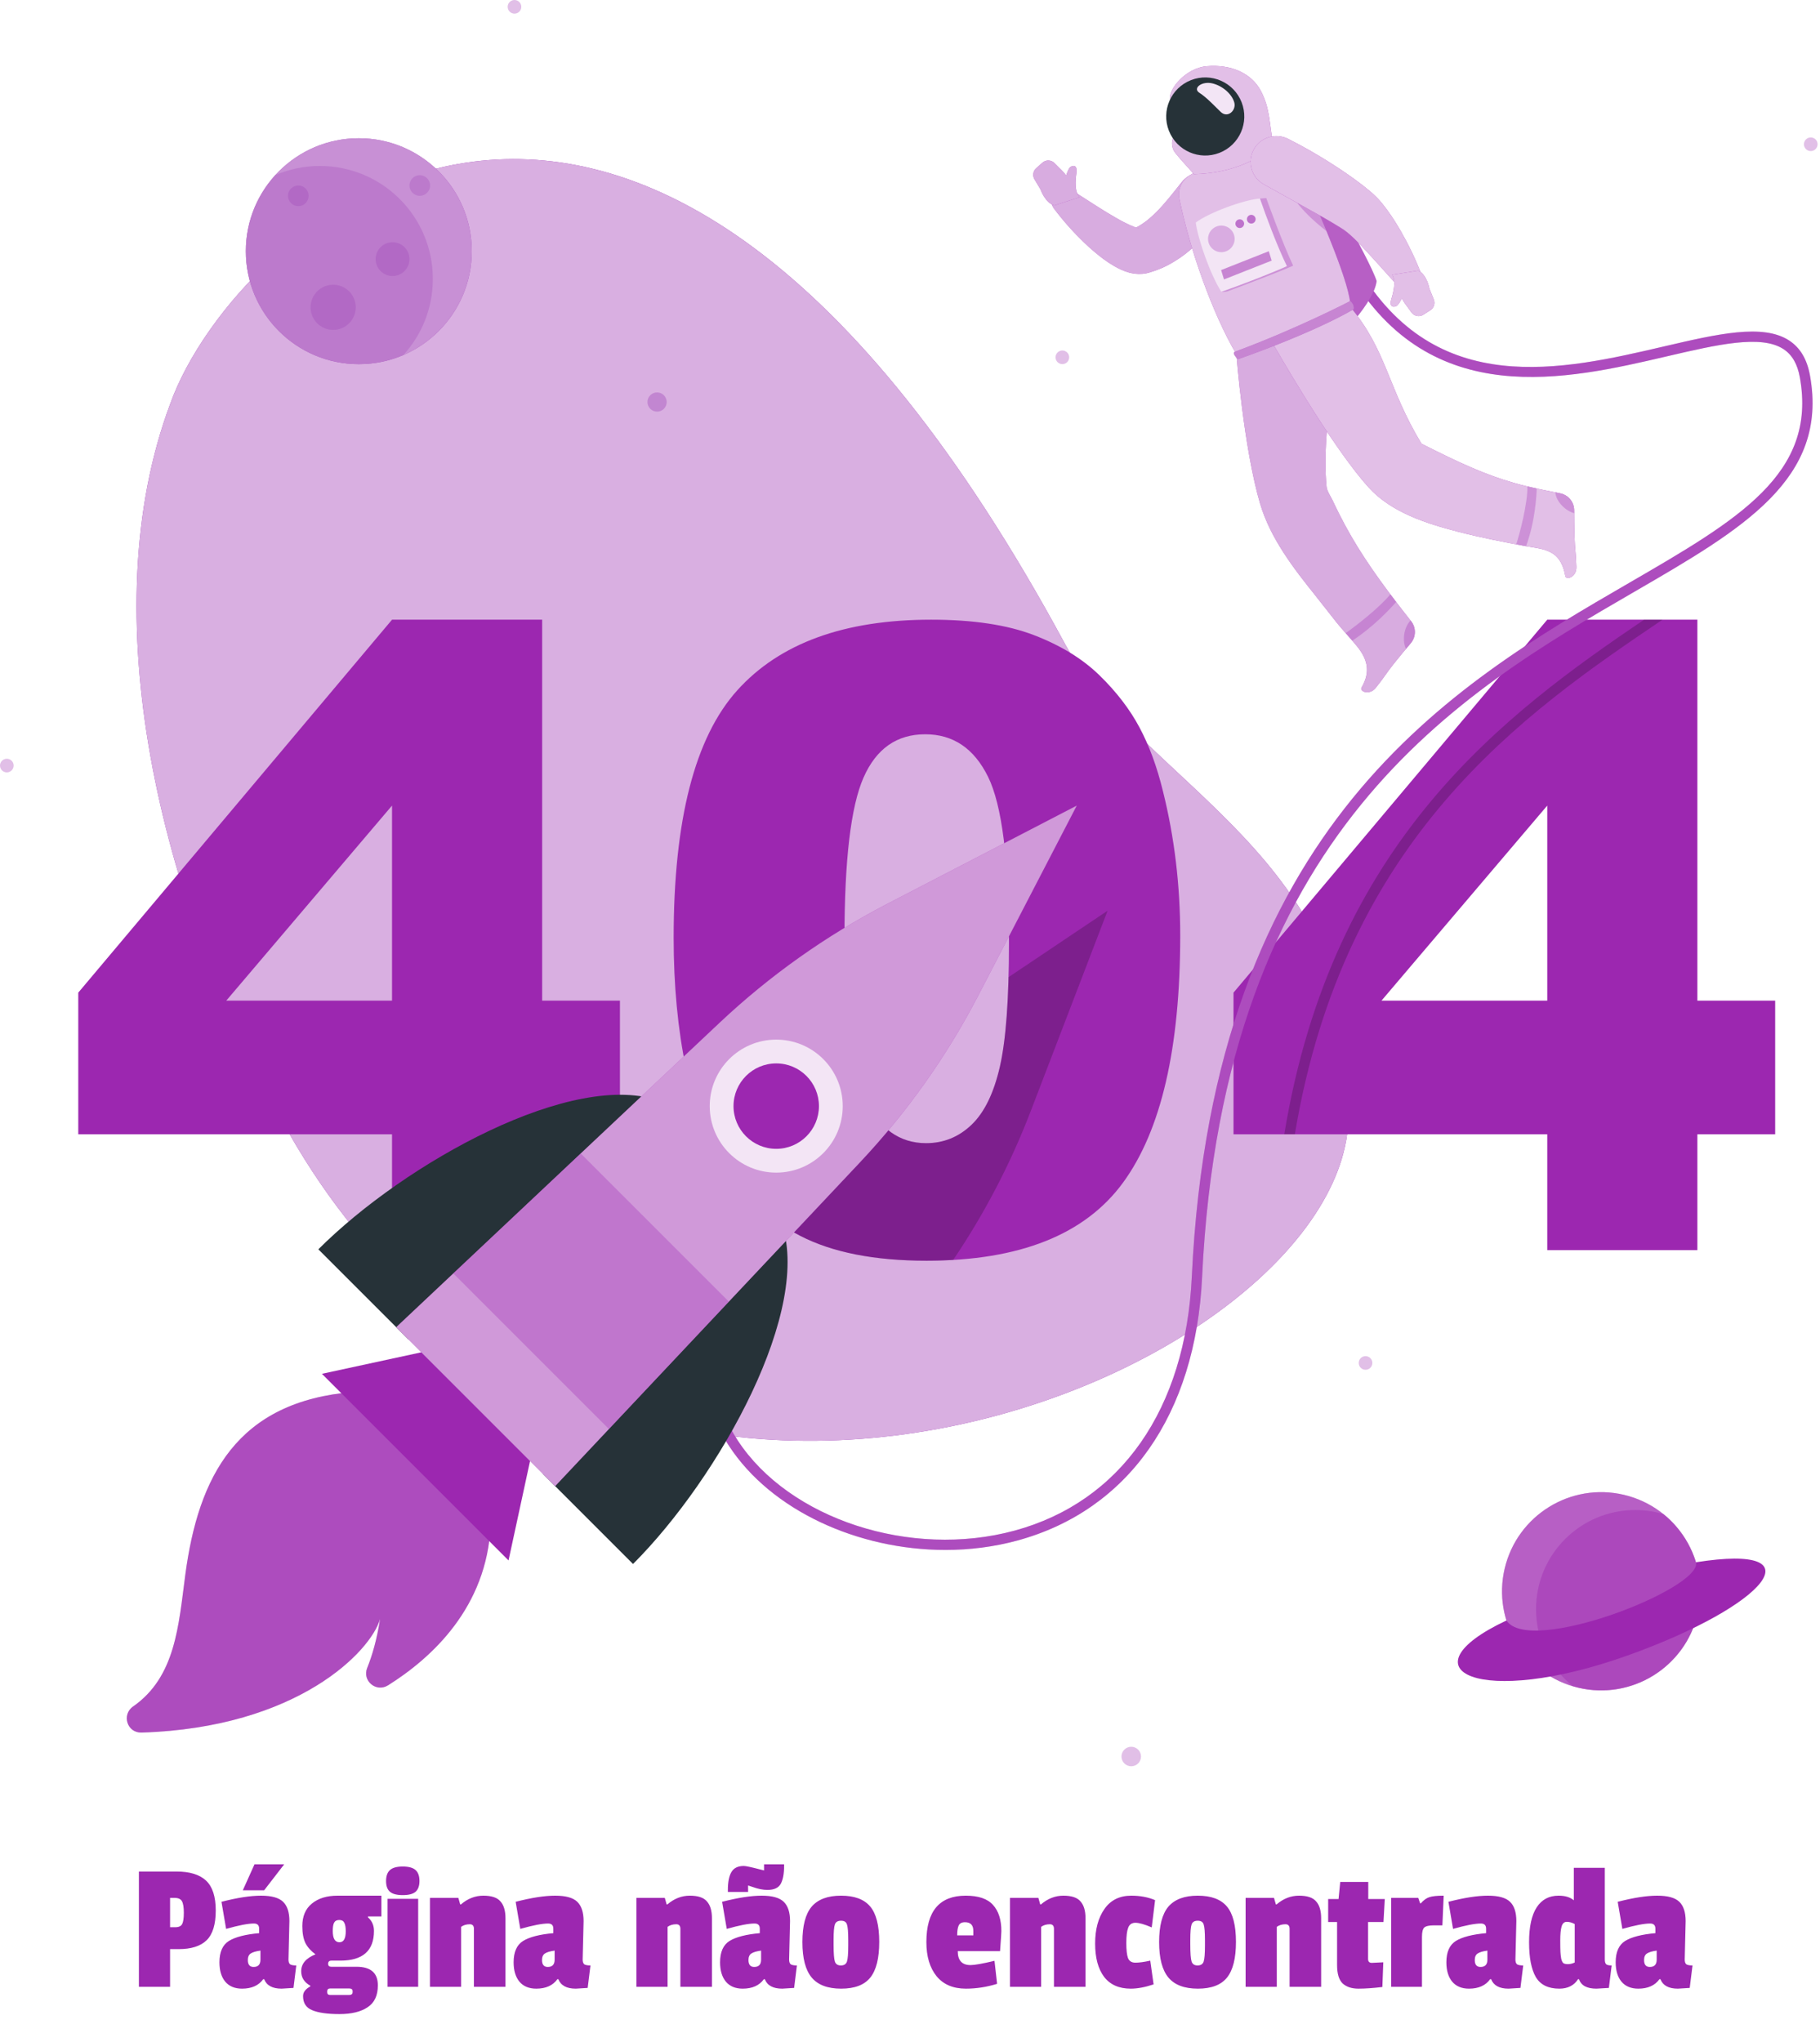 <svg width="353" height="396" viewBox="0 0 353 396" fill="none" xmlns="http://www.w3.org/2000/svg">
<path d="M33.052 78.236C17.727 119.048 30.953 174.135 54.629 217.232C115.586 329.131 264.064 265.858 261.504 215.044C264.989 166.557 221.391 152.16 206.598 124.976C123.777 -28.433 45.38 43.831 33.052 78.236Z" fill="#8E24AA"/>
<path opacity="0.9" d="M33.052 78.236C17.727 119.048 30.953 174.135 54.629 217.232C115.586 329.131 264.064 265.858 261.504 215.044C264.989 166.557 221.391 152.16 206.598 124.976C123.777 -28.433 45.38 43.831 33.052 78.236Z" fill="#E1BEE7"/>
<path d="M76.037 220.005H15.182V192.53L76.037 120.193H105.152V194.088H120.242V220.005H105.152V242.477H76.037V220.005ZM76.037 194.088V156.25L43.881 194.088H76.037Z" fill="#9C27B0"/>
<path d="M130.659 181.868C130.659 159.014 134.772 143.022 143.002 133.89C151.231 124.759 163.764 120.193 180.606 120.193C188.697 120.193 195.341 121.192 200.535 123.187C205.729 125.183 209.967 127.78 213.247 130.978C216.527 134.177 219.111 137.539 220.997 141.066C222.884 144.592 224.401 148.707 225.549 153.41C227.79 162.377 228.911 171.727 228.911 181.459C228.911 203.274 225.22 219.241 217.839 229.355C210.457 239.471 197.745 244.527 179.702 244.527C169.586 244.527 161.412 242.913 155.18 239.688C148.946 236.463 143.833 231.733 139.843 225.5C136.943 221.072 134.688 215.016 133.077 207.334C131.464 199.652 130.659 191.164 130.659 181.868ZM163.793 181.95C163.793 197.26 165.146 207.717 167.852 213.322C170.559 218.926 174.482 221.728 179.621 221.728C183.011 221.728 185.95 220.539 188.438 218.16C190.926 215.782 192.757 212.024 193.934 206.884C195.109 201.745 195.697 193.734 195.697 182.853C195.697 166.889 194.344 156.158 191.638 150.663C188.931 145.167 184.872 142.42 179.458 142.42C173.935 142.42 169.944 145.223 167.483 150.827C165.023 156.431 163.793 166.806 163.793 181.95Z" fill="#9C27B0"/>
<path d="M300.101 220.005H239.246V192.53L300.101 120.193H329.216V194.088H344.306V220.005H329.216V242.477H300.101V220.005ZM300.101 194.088V156.25L267.946 194.088H300.101Z" fill="#9C27B0"/>
<g opacity="0.3">
<path d="M129.309 77.978C129.309 79.008 128.474 79.843 127.444 79.843C126.414 79.843 125.579 79.008 125.579 77.978C125.579 76.948 126.414 76.113 127.444 76.113C128.474 76.113 129.309 76.948 129.309 77.978Z" fill="#8E24AA"/>
<path d="M1.323 149.812C2.054 149.812 2.646 149.22 2.646 148.489C2.646 147.758 2.054 147.166 1.323 147.166C0.592 147.166 0 147.758 0 148.489C0 149.22 0.592 149.812 1.323 149.812Z" fill="#9C27B0"/>
<path d="M219.411 342.586C220.457 342.586 221.304 341.738 221.304 340.693C221.304 339.647 220.457 338.8 219.411 338.8C218.366 338.8 217.518 339.647 217.518 340.693C217.518 341.738 218.366 342.586 219.411 342.586Z" fill="#9C27B0"/>
<path d="M264.855 265.683C265.586 265.683 266.178 265.091 266.178 264.36C266.178 263.629 265.586 263.037 264.855 263.037C264.124 263.037 263.532 263.629 263.532 264.36C263.532 265.091 264.124 265.683 264.855 265.683Z" fill="#9C27B0"/>
<path d="M352.53 27.979C352.53 28.71 351.938 29.302 351.207 29.302C350.476 29.302 349.884 28.71 349.884 27.979C349.884 27.248 350.476 26.656 351.207 26.656C351.938 26.656 352.53 27.248 352.53 27.979Z" fill="#9C27B0"/>
<path d="M101.111 1.323C101.111 2.054 100.519 2.646 99.788 2.646C99.057 2.646 98.465 2.054 98.465 1.323C98.465 0.592 99.057 0 99.788 0C100.519 0 101.111 0.592 101.111 1.323Z" fill="#9C27B0"/>
<path d="M206.052 70.626C206.783 70.626 207.375 70.034 207.375 69.303C207.375 68.573 206.783 67.981 206.052 67.981C205.321 67.981 204.729 68.573 204.729 69.303C204.729 70.034 205.321 70.626 206.052 70.626Z" fill="#9C27B0"/>
</g>
<path d="M69.59 70.63C81.691 70.63 91.5 60.821 91.5 48.721C91.5 36.62 81.691 26.811 69.59 26.811C57.489 26.811 47.68 36.62 47.68 48.721C47.68 60.821 57.489 70.63 69.59 70.63Z" fill="#8E24AA"/>
<path opacity="0.7" d="M69.59 70.63C81.691 70.63 91.5 60.821 91.5 48.721C91.5 36.62 81.691 26.811 69.59 26.811C57.489 26.811 47.68 36.62 47.68 48.721C47.68 60.821 57.489 70.63 69.59 70.63Z" fill="#E1BEE7"/>
<path opacity="0.2" d="M62.039 32.19C58.968 32.19 56.053 32.824 53.398 33.959C49.848 37.852 47.682 43.038 47.682 48.721C47.682 60.819 57.489 70.626 69.586 70.626C72.667 70.626 75.603 69.99 78.269 68.845C78.269 68.845 78.269 68.845 78.269 68.835C81.798 64.941 83.953 59.778 83.953 54.105C83.954 41.996 74.147 32.19 62.039 32.19Z" fill="#8E24AA"/>
<path opacity="0.2" d="M59.861 37.983C59.861 39.089 58.964 39.986 57.858 39.986C56.752 39.986 55.855 39.089 55.855 37.983C55.855 36.877 56.752 35.98 57.858 35.98C58.964 35.98 59.861 36.877 59.861 37.983Z" fill="#8E24AA"/>
<path opacity="0.2" d="M83.421 35.98C83.421 37.086 82.524 37.983 81.418 37.983C80.312 37.983 79.415 37.086 79.415 35.98C79.415 34.874 80.312 33.977 81.418 33.977C82.524 33.978 83.421 34.874 83.421 35.98Z" fill="#8E24AA"/>
<path opacity="0.2" d="M79.415 50.26C79.415 52.07 77.948 53.538 76.137 53.538C74.327 53.538 72.859 52.07 72.859 50.26C72.859 48.45 74.326 46.982 76.137 46.982C77.947 46.982 79.415 48.45 79.415 50.26Z" fill="#8E24AA"/>
<path opacity="0.2" d="M68.999 59.606C68.999 62.026 67.037 63.987 64.618 63.987C62.198 63.987 60.237 62.025 60.237 59.606C60.237 57.186 62.199 55.225 64.618 55.225C67.037 55.225 68.999 57.187 68.999 59.606Z" fill="#8E24AA"/>
<path d="M329.264 313.064C331.704 302.73 325.305 292.375 314.971 289.935C304.638 287.495 294.283 293.894 291.843 304.228C289.403 314.561 295.802 324.917 306.135 327.357C316.469 329.797 326.824 323.398 329.264 313.064Z" fill="#9C27B0"/>
<path opacity="0.3" d="M329.264 313.064C331.704 302.73 325.305 292.375 314.971 289.935C304.638 287.495 294.283 293.894 291.843 304.228C289.403 314.561 295.802 324.917 306.135 327.357C316.469 329.797 326.824 323.398 329.264 313.064Z" fill="#F3E5F5"/>
<path opacity="0.4" d="M322.69 293.699C320.941 293.168 319.078 292.887 317.152 292.887C306.533 292.887 297.923 301.497 297.923 312.115C297.923 318.133 300.682 323.494 305.013 327.023C306.762 327.554 308.625 327.835 310.552 327.835C321.171 327.835 329.78 319.225 329.78 308.607C329.78 302.59 327.021 297.218 322.69 293.699Z" fill="#9C27B0"/>
<path d="M292.187 314.308C271.653 323.97 286.971 331.417 315.899 321.021C342.683 311.395 352.866 299.252 328.951 303.015C330.185 308.123 296.639 321.194 292.187 314.308Z" fill="#9C27B0"/>
<path opacity="0.2" d="M322.454 120.19C295.564 138.36 260.754 162.32 251.144 220H249.094C258.444 163.02 291.984 138.43 318.884 120.19H322.454Z" fill="black"/>
<path d="M183.376 300.627C166.406 300.628 149.567 292.965 141.39 280.441C136.337 272.702 130.47 256.491 147.945 234.863L149.501 236.121C137.139 251.42 134.853 266.771 143.065 279.348C153.059 294.657 176.661 302.354 196.795 296.876C217.423 291.263 229.947 273.319 231.156 247.648C235.291 159.841 281.94 132.793 316.002 113.043C337.164 100.773 352.454 91.907 349.093 73.205C348.627 70.61 347.592 68.817 345.93 67.724C341.577 64.856 333.077 66.838 323.236 69.132C303.93 73.629 277.49 79.789 261.739 52.998L263.463 51.984C278.469 77.507 303.04 71.784 322.782 67.183C333.072 64.787 341.959 62.716 347.03 66.052C349.175 67.464 350.494 69.688 351.062 72.851C354.671 92.933 338.049 102.571 317.005 114.773C283.341 134.292 237.237 161.024 233.153 247.741C231.901 274.337 218.84 292.949 197.319 298.805C192.784 300.039 188.073 300.626 183.376 300.627Z" fill="#9C27B0"/>
<path opacity="0.2" d="M183.376 300.627C166.406 300.628 149.567 292.965 141.39 280.441C136.337 272.702 130.47 256.491 147.945 234.863L149.501 236.121C137.139 251.42 134.853 266.771 143.065 279.348C153.059 294.657 176.661 302.354 196.795 296.876C217.423 291.263 229.947 273.319 231.156 247.648C235.291 159.841 281.94 132.793 316.002 113.043C337.164 100.773 352.454 91.907 349.093 73.205C348.627 70.61 347.592 68.817 345.93 67.724C341.577 64.856 333.077 66.838 323.236 69.132C303.93 73.629 277.49 79.789 261.739 52.998L263.463 51.984C278.469 77.507 303.04 71.784 322.782 67.183C333.072 64.787 341.959 62.716 347.03 66.052C349.175 67.464 350.494 69.688 351.062 72.851C354.671 92.933 338.049 102.571 317.005 114.773C283.341 134.292 237.237 161.024 233.153 247.741C231.901 274.337 218.84 292.949 197.319 298.805C192.784 300.039 188.073 300.626 183.376 300.627Z" fill="#F3E5F5"/>
<path d="M241.115 29.309C247.97 29.184 254.697 31.443 254.697 31.443C254.697 31.443 265.662 50.214 266.999 54.51C266.538 58.75 259.384 65.701 259.384 65.701L241.115 29.309Z" fill="#9C27B0"/>
<path opacity="0.3" d="M241.115 29.309C247.97 29.184 254.697 31.443 254.697 31.443C254.697 31.443 265.662 50.214 266.999 54.51C266.538 58.75 259.384 65.701 259.384 65.701L241.115 29.309Z" fill="#F3E5F5"/>
<path d="M273.696 120.493C269.56 115.245 265.499 109.9 262.137 104.109C261.297 102.662 260.501 101.187 259.748 99.694C259.32 98.844 258.906 97.989 258.504 97.126C258.153 96.374 257.378 95.264 257.3 94.442C256.099 81.77 260.437 72.442 256.272 62.27L239.801 68.707C239.801 68.707 241.202 86.829 244.399 97.671C246.383 104.397 250.874 110.219 255.202 115.607C256.556 117.293 257.861 119.018 259.212 120.706C260.491 122.304 261.924 123.769 263.206 125.359C265.153 127.772 265.801 130.076 264.321 132.921C264.242 133.073 264.159 133.224 264.074 133.374C263.654 134.115 265.62 134.955 266.855 133.395C268.897 130.814 268.576 130.972 270.317 128.771C271.374 127.435 272.588 125.993 273.636 124.739C274.66 123.516 274.683 121.745 273.696 120.493Z" fill="#9C27B0"/>
<path opacity="0.7" d="M273.696 120.493C269.56 115.245 265.499 109.9 262.137 104.109C261.297 102.662 260.501 101.187 259.748 99.694C259.32 98.844 258.906 97.989 258.504 97.126C258.153 96.374 257.378 95.264 257.3 94.442C256.099 81.77 260.437 72.442 256.272 62.27L239.801 68.707C239.801 68.707 241.202 86.829 244.399 97.671C246.383 104.397 250.874 110.219 255.202 115.607C256.556 117.293 257.861 119.018 259.212 120.706C260.491 122.304 261.924 123.769 263.206 125.359C265.153 127.772 265.801 130.076 264.321 132.921C264.242 133.073 264.159 133.224 264.074 133.374C263.654 134.115 265.62 134.955 266.855 133.395C268.897 130.814 268.576 130.972 270.317 128.771C271.374 127.435 272.588 125.993 273.636 124.739C274.66 123.516 274.683 121.745 273.696 120.493Z" fill="#F3E5F5"/>
<path opacity="0.3" d="M269.669 115.278C267.464 117.943 262.981 121.4 261.005 122.801C261.435 123.28 261.861 123.769 262.288 124.258C266.356 121.601 269.572 118.154 270.792 116.754C270.415 116.269 270.042 115.773 269.669 115.278Z" fill="#9C27B0"/>
<path opacity="0.3" d="M273.692 120.496C273.654 120.444 273.614 120.402 273.576 120.351C272.882 121.074 272.393 122.227 272.311 123.521C272.245 124.415 272.395 125.233 272.688 125.872C273.021 125.486 273.332 125.104 273.637 124.741C274.665 123.517 274.679 121.748 273.692 120.496Z" fill="#9C27B0"/>
<path d="M237.199 41.311C235.476 43.817 233.445 46.287 230.824 48.505C229.523 49.62 228.038 50.629 226.407 51.485C225.584 51.905 224.719 52.269 223.824 52.57L223.149 52.787L222.931 52.855C222.773 52.903 222.614 52.946 222.454 52.984C222.152 53.052 221.849 53.098 221.581 53.12C220.498 53.202 219.713 53.048 219.066 52.887C217.789 52.539 216.936 52.074 216.129 51.623C215.334 51.164 214.636 50.694 213.975 50.209C212.673 49.218 211.495 48.223 210.397 47.161C208.187 45.051 206.227 42.863 204.407 40.426C203.577 39.315 203.805 37.742 204.916 36.913C205.773 36.272 206.906 36.262 207.759 36.801L207.835 36.85C210.195 38.348 212.576 39.928 214.899 41.342C216.072 42.034 217.218 42.73 218.345 43.272C218.899 43.552 219.442 43.807 219.932 43.988C220.409 44.174 220.885 44.28 221.009 44.255C221.061 44.252 220.999 44.181 220.631 44.194C220.542 44.199 220.416 44.211 220.288 44.239C220.214 44.253 220.142 44.272 220.07 44.295C220.001 44.318 220.099 44.276 220.105 44.27L220.436 44.101C220.876 43.877 221.298 43.597 221.726 43.312C222.582 42.733 223.397 41.998 224.229 41.192C225.875 39.557 227.459 37.522 229.131 35.406L229.153 35.377C230.865 33.209 234.011 32.84 236.179 34.552C238.255 36.191 238.672 39.16 237.199 41.311Z" fill="#9C27B0"/>
<path opacity="0.7" d="M237.199 41.311C235.476 43.817 233.445 46.287 230.824 48.505C229.523 49.62 228.038 50.629 226.407 51.485C225.584 51.905 224.719 52.269 223.824 52.57L223.149 52.787L222.931 52.855C222.773 52.903 222.614 52.946 222.454 52.984C222.152 53.052 221.849 53.098 221.581 53.12C220.498 53.202 219.713 53.048 219.066 52.887C217.789 52.539 216.936 52.074 216.129 51.623C215.334 51.164 214.636 50.694 213.975 50.209C212.673 49.218 211.495 48.223 210.397 47.161C208.187 45.051 206.227 42.863 204.407 40.426C203.577 39.315 203.805 37.742 204.916 36.913C205.773 36.272 206.906 36.262 207.759 36.801L207.835 36.85C210.195 38.348 212.576 39.928 214.899 41.342C216.072 42.034 217.218 42.73 218.345 43.272C218.899 43.552 219.442 43.807 219.932 43.988C220.409 44.174 220.885 44.28 221.009 44.255C221.061 44.252 220.999 44.181 220.631 44.194C220.542 44.199 220.416 44.211 220.288 44.239C220.214 44.253 220.142 44.272 220.07 44.295C220.001 44.318 220.099 44.276 220.105 44.27L220.436 44.101C220.876 43.877 221.298 43.597 221.726 43.312C222.582 42.733 223.397 41.998 224.229 41.192C225.875 39.557 227.459 37.522 229.131 35.406L229.153 35.377C230.865 33.209 234.011 32.84 236.179 34.552C238.255 36.191 238.672 39.16 237.199 41.311Z" fill="#F3E5F5"/>
<path d="M200.642 34.776L201.814 36.742C201.814 36.742 202.709 39.358 204.5 39.843L209.354 38.27L209.111 37.862C209.113 37.864 209.116 37.864 209.118 37.864C208.496 36.916 208.563 35.09 208.782 33.572C209 32.053 208.212 31.998 207.63 32.377C207.294 32.594 207.056 33.288 206.783 34.035C206.544 33.706 206.288 33.389 205.999 33.1L204.516 31.623C203.876 30.986 202.851 30.957 202.176 31.558L200.974 32.626C200.362 33.169 200.223 34.072 200.642 34.776Z" fill="#9C27B0"/>
<path opacity="0.7" d="M200.642 34.776L201.814 36.742C201.814 36.742 202.709 39.358 204.5 39.843L209.354 38.27L209.111 37.862C209.113 37.864 209.116 37.864 209.118 37.864C208.496 36.916 208.563 35.09 208.782 33.572C209 32.053 208.212 31.998 207.63 32.377C207.294 32.594 207.056 33.288 206.783 34.035C206.544 33.706 206.288 33.389 205.999 33.1L204.516 31.623C203.876 30.986 202.851 30.957 202.176 31.558L200.974 32.626C200.362 33.169 200.223 34.072 200.642 34.776Z" fill="#F3E5F5"/>
<path d="M246.031 27.584C241.382 28.712 234.995 31.365 230.682 34.052C229.153 35.004 228.39 36.812 228.75 38.577C230.674 48.017 235.064 60.662 239.803 68.706L261.914 59.559C262.066 55.659 256.698 43.039 251.23 30.842C250.248 28.648 248.367 27.018 246.031 27.584Z" fill="#9C27B0"/>
<path opacity="0.8" d="M246.031 27.584C241.382 28.712 234.995 31.365 230.682 34.052C229.153 35.004 228.39 36.812 228.75 38.577C230.674 48.017 235.064 60.662 239.803 68.706L261.914 59.559C262.066 55.659 256.698 43.039 251.23 30.842C250.248 28.648 248.367 27.018 246.031 27.584Z" fill="#F3E5F5"/>
<path opacity="0.3" d="M254.653 38.575L250.265 37.103C251.247 39.67 254.798 42.925 257.295 44.836C256.472 42.83 255.58 40.733 254.653 38.575Z" fill="#9C27B0"/>
<path d="M244.574 17.68C242.749 14.199 238.8 12.447 234.058 12.843C230.06 13.177 226.514 17.259 226.935 19.465C227.355 21.671 230.72 22.605 231.329 23.371L228.556 25.381C227.176 26.382 226.906 28.328 227.96 29.668C229.127 31.15 230.663 32.698 231.558 33.791C239.222 33.592 244.89 30.668 246.932 27.855C246.198 24.276 246.389 21.142 244.574 17.68Z" fill="#9C27B0"/>
<path opacity="0.8" d="M244.574 17.68C242.749 14.199 238.8 12.447 234.058 12.843C230.06 13.177 226.514 17.259 226.935 19.465C227.355 21.671 230.72 22.605 231.329 23.371L228.556 25.381C227.176 26.382 226.906 28.328 227.96 29.668C229.127 31.15 230.663 32.698 231.558 33.791C239.222 33.592 244.89 30.668 246.932 27.855C246.198 24.276 246.389 21.142 244.574 17.68Z" fill="#F3E5F5"/>
<path d="M240.818 19.836C242.34 23.732 240.417 28.124 236.521 29.646C232.625 31.168 228.233 29.245 226.711 25.349C225.189 21.454 227.112 17.061 231.008 15.539C234.903 14.017 239.295 15.941 240.818 19.836Z" fill="#263238"/>
<path d="M305.745 109.957C305.634 106.668 305.492 106.997 305.396 104.193C305.338 102.49 305.331 100.604 305.32 98.97C305.309 97.375 304.182 96.01 302.619 95.693C301.294 95.424 299.965 95.168 298.642 94.886C296.916 94.518 295.21 94.122 293.515 93.63C292.201 93.248 290.898 92.827 289.61 92.363C288.23 91.866 286.869 91.321 285.521 90.743C283.945 90.067 282.388 89.347 280.843 88.605C279.118 87.777 277.406 86.921 275.7 86.054C269.119 75.159 268.977 67.98 261.914 59.559L246.754 66.417C246.754 66.417 257.893 86.182 265.479 94.562C269.846 99.385 276.697 101.559 282.807 103.137C287.215 104.275 291.685 105.146 296.16 105.968C297.9 106.287 299.791 106.411 301.288 107.45C302.467 108.268 303.077 109.545 303.425 110.902C303.496 111.179 303.556 111.459 303.61 111.741C303.77 112.578 305.813 111.946 305.745 109.957Z" fill="#9C27B0"/>
<path opacity="0.8" d="M305.745 109.957C305.634 106.668 305.492 106.997 305.396 104.193C305.338 102.49 305.331 100.604 305.32 98.97C305.309 97.375 304.182 96.01 302.619 95.693C301.294 95.424 299.965 95.168 298.642 94.886C296.916 94.518 295.21 94.122 293.515 93.63C292.201 93.248 290.898 92.827 289.61 92.363C288.23 91.866 286.869 91.321 285.521 90.743C283.945 90.067 282.388 89.347 280.843 88.605C279.118 87.777 277.406 86.921 275.7 86.054C269.119 75.159 268.977 67.98 261.914 59.559L246.754 66.417C246.754 66.417 257.893 86.182 265.479 94.562C269.846 99.385 276.697 101.559 282.807 103.137C287.215 104.275 291.685 105.146 296.16 105.968C297.9 106.287 299.791 106.411 301.288 107.45C302.467 108.268 303.077 109.545 303.425 110.902C303.496 111.179 303.556 111.459 303.61 111.741C303.77 112.578 305.813 111.946 305.745 109.957Z" fill="#F3E5F5"/>
<path opacity="0.3" d="M298.057 94.76C297.46 94.629 296.854 94.496 296.251 94.353C296.298 97.805 294.679 103.77 294.084 105.577C294.715 105.696 295.355 105.818 295.986 105.938C297.741 101.193 298.017 96.169 298.057 94.76Z" fill="#9C27B0"/>
<path opacity="0.3" d="M305.318 98.971C305.307 97.372 304.184 96.01 302.624 95.69C302.31 95.626 301.986 95.558 301.67 95.504C301.736 96.444 302.32 97.535 303.298 98.401C303.939 98.979 304.664 99.363 305.33 99.544C305.32 99.345 305.319 99.158 305.318 98.971Z" fill="#9C27B0"/>
<path d="M239.403 19.9C239.808 21.416 238.111 23.01 236.753 21.699C235.651 20.635 233.991 18.853 232.636 18.006C231.244 17.135 233.1 15.619 235.286 16.207C237.327 16.757 238.998 18.383 239.403 19.9Z" fill="#F3E5F5"/>
<path d="M239.518 68.22C238.813 68.48 240.101 69.676 240.101 69.676C240.101 69.676 254.071 64.889 262.596 59.96C262.668 58.929 261.918 58.382 261.918 58.382C261.918 58.382 251.546 63.786 239.518 68.22Z" fill="#9C27B0"/>
<path opacity="0.5" d="M239.518 68.22C238.813 68.48 240.101 69.676 240.101 69.676C240.101 69.676 254.071 64.889 262.596 59.96C262.668 58.929 261.918 58.382 261.918 58.382C261.918 58.382 251.546 63.786 239.518 68.22Z" fill="#F3E5F5"/>
<path d="M249.817 26.923C252.575 28.316 255.171 29.791 257.764 31.424C259.055 32.237 260.34 33.072 261.606 33.973C262.882 34.856 264.141 35.787 265.404 36.835L265.878 37.223L266.469 37.756C266.889 38.126 267.197 38.467 267.506 38.807C267.83 39.158 268.097 39.496 268.36 39.833C268.633 40.172 268.892 40.509 269.125 40.841C270.114 42.169 270.92 43.52 271.711 44.86C273.248 47.577 274.579 50.29 275.677 53.209C276.167 54.511 275.509 55.963 274.206 56.454C273.228 56.822 272.164 56.542 271.488 55.828L271.439 55.774C269.43 53.646 267.503 51.401 265.564 49.316C263.667 47.237 261.652 45.103 260.027 44.175C257.757 42.759 255.229 41.353 252.717 39.968L245.154 35.77L245.135 35.76C242.72 34.42 241.849 31.376 243.189 28.961C244.498 26.606 247.434 25.723 249.817 26.923Z" fill="#9C27B0"/>
<path opacity="0.8" d="M249.817 26.923C252.575 28.316 255.171 29.791 257.764 31.424C259.055 32.237 260.34 33.072 261.606 33.973C262.882 34.856 264.141 35.787 265.404 36.835L265.878 37.223L266.469 37.756C266.889 38.126 267.197 38.467 267.506 38.807C267.83 39.158 268.097 39.496 268.36 39.833C268.633 40.172 268.892 40.509 269.125 40.841C270.114 42.169 270.92 43.52 271.711 44.86C273.248 47.577 274.579 50.29 275.677 53.209C276.167 54.511 275.509 55.963 274.206 56.454C273.228 56.822 272.164 56.542 271.488 55.828L271.439 55.774C269.43 53.646 267.503 51.401 265.564 49.316C263.667 47.237 261.652 45.103 260.027 44.175C257.757 42.759 255.229 41.353 252.717 39.968L245.154 35.77L245.135 35.76C242.72 34.42 241.849 31.376 243.189 28.961C244.498 26.606 247.434 25.723 249.817 26.923Z" fill="#F3E5F5"/>
<path d="M278.09 58.098L277.241 55.973C277.241 55.973 276.767 53.249 275.074 52.49L270.034 53.282L270.21 53.723C270.208 53.722 270.206 53.721 270.203 53.721C270.669 54.753 270.316 56.547 269.862 58.012C269.408 59.478 270.178 59.655 270.812 59.373C271.178 59.21 271.522 58.563 271.908 57.868C272.093 58.231 272.296 58.584 272.536 58.913L273.769 60.604C274.301 61.333 275.309 61.523 276.07 61.036L277.424 60.169C278.115 59.728 278.395 58.859 278.09 58.098Z" fill="#9C27B0"/>
<path opacity="0.8" d="M278.09 58.098L277.241 55.973C277.241 55.973 276.767 53.249 275.074 52.49L270.034 53.282L270.21 53.723C270.208 53.722 270.206 53.721 270.203 53.721C270.669 54.753 270.316 56.547 269.862 58.012C269.408 59.478 270.178 59.655 270.812 59.373C271.178 59.21 271.522 58.563 271.908 57.868C272.093 58.231 272.296 58.584 272.536 58.913L273.769 60.604C274.301 61.333 275.309 61.523 276.07 61.036L277.424 60.169C278.115 59.728 278.395 58.859 278.09 58.098Z" fill="#F3E5F5"/>
<path opacity="0.3" d="M245.593 38.417L244.374 38.516L236.889 56.6C237.329 56.63 237.733 56.593 238.107 56.501C238.107 56.501 247.867 52.864 250.821 51.531C248.833 47.411 245.593 38.417 245.593 38.417Z" fill="#9C27B0"/>
<path d="M231.925 43.162C232.342 46.419 234.784 53.341 236.89 56.6C240.545 55.34 246.65 52.963 249.604 51.63C247.615 47.511 245.521 41.835 244.375 38.517C241.226 38.726 234.363 41.311 231.925 43.162Z" fill="#F3E5F5"/>
<path opacity="0.3" d="M239.357 47.073C238.949 48.438 237.511 49.213 236.147 48.804C234.783 48.395 234.007 46.958 234.416 45.594C234.825 44.229 236.262 43.454 237.626 43.863C238.99 44.271 239.765 45.708 239.357 47.073Z" fill="#9C27B0"/>
<path opacity="0.6" d="M241.27 43.628C241.136 44.075 240.665 44.329 240.218 44.195C239.771 44.061 239.517 43.59 239.65 43.143C239.784 42.696 240.255 42.442 240.702 42.576C241.15 42.709 241.404 43.18 241.27 43.628Z" fill="#9C27B0"/>
<path opacity="0.6" d="M243.502 42.759C243.368 43.206 242.897 43.46 242.45 43.326C242.003 43.192 241.749 42.721 241.883 42.274C242.017 41.827 242.488 41.573 242.935 41.707C243.382 41.841 243.636 42.312 243.502 42.759Z" fill="#9C27B0"/>
<path opacity="0.5" d="M246.648 50.547L237.401 54.2L236.842 52.383L246.089 48.727L246.648 50.547Z" fill="#9C27B0"/>
<path opacity="0.2" d="M195.614 189.53C195.414 197.07 194.854 202.86 193.934 206.88C192.754 212.02 190.924 215.78 188.434 218.16C185.954 220.54 183.014 221.73 179.624 221.73C174.484 221.73 170.554 218.93 167.854 213.32C167.414 212.41 167.014 211.37 166.644 210.21C160.934 215.12 155.614 220.48 150.724 226.24L145.414 232.5C148.284 235.41 151.544 237.8 155.184 239.69C161.414 242.91 169.584 244.53 179.704 244.53C181.484 244.53 183.204 244.48 184.874 244.38C190.994 235.32 196.064 225.58 199.974 215.36L214.824 176.64L195.614 189.53Z" fill="black"/>
<path d="M61.745 242.318C67.342 247.915 79.247 259.82 79.247 259.82L128.258 213.653C111.392 207.241 78.516 225.548 61.745 242.318Z" fill="#263238"/>
<path d="M122.779 303.352C117.182 297.755 105.277 285.85 105.277 285.85L151.444 236.84C157.856 253.705 139.55 286.581 122.779 303.352Z" fill="#263238"/>
<path d="M189.756 193.059L208.847 156.25L172.038 175.341C160.212 181.475 149.294 189.218 139.594 198.349L76.847 257.419L107.677 288.249L166.747 225.502C175.879 215.803 183.622 204.885 189.756 193.059Z" fill="#9C27B0"/>
<path opacity="0.6" d="M189.756 193.059L208.847 156.25L172.038 175.341C160.212 181.475 149.294 189.218 139.594 198.349L76.847 257.419L107.677 288.249L166.747 225.502C175.879 215.803 183.622 204.885 189.756 193.059Z" fill="#F3E5F5"/>
<path d="M150.555 227.442C157.679 227.442 163.454 221.666 163.454 214.543C163.454 207.419 157.679 201.644 150.555 201.644C143.431 201.644 137.656 207.419 137.656 214.543C137.656 221.666 143.431 227.442 150.555 227.442Z" fill="#F3E5F5"/>
<path d="M150.554 222.828C155.13 222.828 158.839 219.118 158.839 214.543C158.839 209.967 155.13 206.258 150.554 206.258C145.978 206.258 142.269 209.967 142.269 214.543C142.269 219.118 145.978 222.828 150.554 222.828Z" fill="#9C27B0"/>
<path opacity="0.3" d="M118.103 277.176L87.921 246.995L112.632 223.731L141.366 252.465L118.103 277.176Z" fill="#9C27B0"/>
<path d="M68.577 269.976C45.972 271.815 38.484 286.282 35.93 305.515C34.628 315.324 34.05 325.248 25.813 330.99C23.527 332.584 24.662 336.137 27.448 336.05C57.787 335.103 71.938 320.246 73.715 314.025C73.103 317.958 72.211 321.06 71.223 323.5C70.207 326.007 72.96 328.327 75.252 326.891C83.769 321.555 94.451 311.736 95.161 295.813C88.864 286.963 68.577 269.976 68.577 269.976Z" fill="#9C27B0"/>
<path opacity="0.2" d="M68.577 269.976C45.972 271.815 38.484 286.282 35.93 305.515C34.628 315.324 34.05 325.248 25.813 330.99C23.527 332.584 24.662 336.137 27.448 336.05C57.787 335.103 71.938 320.246 73.715 314.025C73.103 317.958 72.211 321.06 71.223 323.5C70.207 326.007 72.96 328.327 75.252 326.891C83.769 321.555 94.451 311.736 95.161 295.813C88.864 286.963 68.577 269.976 68.577 269.976Z" fill="#F3E5F5"/>
<path d="M98.633 302.66L62.437 266.464L81.72 262.293L102.805 283.377L98.633 302.66Z" fill="#9C27B0"/>
<path d="M34.645 378.052H32.989V385.36H26.941V363.004H34.249C36.817 363.004 38.725 363.592 39.973 364.768C41.221 365.944 41.845 367.876 41.845 370.564C41.845 373.252 41.257 375.172 40.081 376.324C38.905 377.476 37.093 378.052 34.645 378.052ZM35.329 373.192C35.545 372.784 35.653 372.052 35.653 370.996C35.653 369.94 35.533 369.196 35.293 368.764C35.053 368.332 34.573 368.116 33.853 368.116H32.989V373.804H33.997C34.669 373.804 35.113 373.6 35.329 373.192ZM56.132 372.616L55.952 380.068C55.952 380.524 56.06 380.836 56.276 381.004C56.516 381.148 56.912 381.22 57.464 381.22L56.924 385.576C55.532 385.672 54.764 385.72 54.62 385.72C52.844 385.72 51.716 385.108 51.236 383.884H51.056C50.168 385.108 48.8 385.72 46.952 385.72C45.536 385.72 44.444 385.264 43.676 384.352C42.932 383.44 42.56 382.192 42.56 380.608C42.56 378.616 43.172 377.236 44.396 376.468C45.644 375.7 47.6 375.196 50.264 374.956V374.092C50.264 373.42 49.928 373.084 49.256 373.084C48.104 373.084 46.304 373.432 43.856 374.128L42.956 368.872C46.028 368.08 48.584 367.684 50.624 367.684C52.664 367.684 54.092 368.08 54.908 368.872C55.724 369.664 56.132 370.912 56.132 372.616ZM49.184 381.508C50.072 381.508 50.516 381.04 50.516 380.104V378.34C49.628 378.46 48.992 378.652 48.608 378.916C48.248 379.156 48.068 379.576 48.068 380.176C48.068 381.064 48.44 381.508 49.184 381.508ZM55.124 361.6L51.236 366.64H47.096L49.364 361.6H55.124ZM64.036 386.944H67.744C68.176 386.944 68.392 386.752 68.392 386.368V386.224C68.392 385.864 68.176 385.684 67.744 385.684H64.036C63.652 385.684 63.46 385.876 63.46 386.26V386.404C63.46 386.764 63.652 386.944 64.036 386.944ZM65.476 367.684H73.972V371.716H71.38V371.896C72.148 372.568 72.532 373.444 72.532 374.524C72.532 378.364 70.36 380.284 66.016 380.284H64.288C63.856 380.284 63.64 380.488 63.64 380.896C63.64 381.28 63.844 381.472 64.252 381.472H69.148C71.908 381.472 73.288 382.672 73.288 385.072C73.288 387.04 72.628 388.456 71.308 389.32C69.988 390.208 68.164 390.652 65.836 390.652C63.508 390.652 61.744 390.4 60.544 389.896C59.368 389.416 58.78 388.504 58.78 387.16C58.78 386.416 59.248 385.792 60.184 385.288V385.144C59.008 384.496 58.42 383.56 58.42 382.336C58.42 380.896 59.344 379.804 61.192 379.06C60.328 378.436 59.68 377.716 59.248 376.9C58.84 376.06 58.636 374.956 58.636 373.588C58.636 371.692 59.248 370.24 60.472 369.232C61.72 368.2 63.388 367.684 65.476 367.684ZM67.06 374.596C67.06 373.828 66.964 373.276 66.772 372.94C66.604 372.58 66.28 372.4 65.8 372.4C65.32 372.4 64.984 372.58 64.792 372.94C64.624 373.276 64.54 373.804 64.54 374.524C64.54 375.988 64.972 376.72 65.836 376.72C66.652 376.72 67.06 376.012 67.06 374.596ZM81.107 385.36H75.167V368.296H81.107V385.36ZM75.635 366.928C75.131 366.496 74.879 365.8 74.879 364.84C74.879 363.88 75.131 363.172 75.635 362.716C76.139 362.26 76.967 362.032 78.119 362.032C79.271 362.032 80.099 362.26 80.603 362.716C81.107 363.172 81.359 363.88 81.359 364.84C81.359 365.776 81.107 366.472 80.603 366.928C80.099 367.36 79.271 367.576 78.119 367.576C76.967 367.576 76.139 367.36 75.635 366.928ZM89.402 369.376C90.722 368.248 92.174 367.684 93.758 367.684C95.342 367.684 96.446 368.056 97.07 368.8C97.718 369.52 98.042 370.612 98.042 372.076V385.36H91.922V374.128C91.922 373.528 91.658 373.228 91.13 373.228C90.458 373.228 89.894 373.396 89.438 373.732V385.36H83.39V368.116H88.898L89.258 369.376H89.402ZM113.191 372.616L113.011 380.068C113.011 380.524 113.119 380.836 113.335 381.004C113.575 381.148 113.971 381.22 114.523 381.22L113.983 385.576C112.591 385.672 111.823 385.72 111.679 385.72C109.903 385.72 108.775 385.108 108.295 383.884H108.115C107.227 385.108 105.859 385.72 104.011 385.72C102.595 385.72 101.503 385.264 100.735 384.352C99.991 383.44 99.619 382.192 99.619 380.608C99.619 378.616 100.231 377.236 101.455 376.468C102.703 375.7 104.659 375.196 107.323 374.956V374.092C107.323 373.42 106.987 373.084 106.315 373.084C105.163 373.084 103.363 373.432 100.915 374.128L100.015 368.872C103.087 368.08 105.643 367.684 107.683 367.684C109.723 367.684 111.151 368.08 111.967 368.872C112.783 369.664 113.191 370.912 113.191 372.616ZM106.243 381.508C107.131 381.508 107.575 381.04 107.575 380.104V378.34C106.687 378.46 106.051 378.652 105.667 378.916C105.307 379.156 105.127 379.576 105.127 380.176C105.127 381.064 105.499 381.508 106.243 381.508ZM129.445 369.376C130.765 368.248 132.217 367.684 133.801 367.684C135.385 367.684 136.489 368.056 137.113 368.8C137.761 369.52 138.085 370.612 138.085 372.076V385.36H131.965V374.128C131.965 373.528 131.701 373.228 131.173 373.228C130.501 373.228 129.937 373.396 129.481 373.732V385.36H123.433V368.116H128.941L129.301 369.376H129.445ZM153.234 372.616L153.054 380.068C153.054 380.524 153.162 380.836 153.378 381.004C153.618 381.148 154.014 381.22 154.566 381.22L154.026 385.576C152.634 385.672 151.866 385.72 151.722 385.72C149.946 385.72 148.818 385.108 148.338 383.884H148.158C147.27 385.108 145.902 385.72 144.054 385.72C142.638 385.72 141.546 385.264 140.778 384.352C140.034 383.44 139.662 382.192 139.662 380.608C139.662 378.616 140.274 377.236 141.498 376.468C142.746 375.7 144.702 375.196 147.366 374.956V374.092C147.366 373.42 147.03 373.084 146.358 373.084C145.206 373.084 143.406 373.432 140.958 374.128L140.058 368.872C143.13 368.08 145.686 367.684 147.726 367.684C149.766 367.684 151.194 368.08 152.01 368.872C152.826 369.664 153.234 370.912 153.234 372.616ZM146.286 381.508C147.174 381.508 147.618 381.04 147.618 380.104V378.34C146.73 378.46 146.094 378.652 145.71 378.916C145.35 379.156 145.17 379.576 145.17 380.176C145.17 381.064 145.542 381.508 146.286 381.508ZM152.082 361.6V361.888C152.082 363.424 151.866 364.588 151.434 365.38C151.002 366.172 150.138 366.568 148.842 366.568C147.978 366.568 147.018 366.376 145.962 365.992L145.098 365.704V366.964H141.174V366.604C141.174 365.044 141.402 363.88 141.858 363.112C142.314 362.32 143.118 361.924 144.27 361.924C144.654 361.924 145.722 362.152 147.474 362.608L148.194 362.788V361.6H152.082ZM155.63 376.684C155.63 373.516 156.23 371.224 157.43 369.808C158.654 368.392 160.55 367.684 163.118 367.684C165.71 367.684 167.594 368.38 168.77 369.772C169.946 371.164 170.534 373.456 170.534 376.648C170.534 379.816 169.958 382.12 168.806 383.56C167.654 385 165.77 385.72 163.154 385.72C160.538 385.72 158.63 385 157.43 383.56C156.23 382.12 155.63 379.828 155.63 376.684ZM164.27 373.264C164.126 372.784 163.742 372.544 163.118 372.544C162.494 372.544 162.098 372.784 161.93 373.264C161.762 373.744 161.678 374.752 161.678 376.288V377.152C161.678 378.856 161.762 379.96 161.93 380.464C162.098 380.968 162.482 381.22 163.082 381.22C163.706 381.22 164.102 380.968 164.27 380.464C164.438 379.96 164.522 378.928 164.522 377.368V376.324C164.522 374.764 164.438 373.744 164.27 373.264ZM187.164 372.832C186.54 372.832 186.132 373.048 185.94 373.48C185.748 373.888 185.652 374.524 185.652 375.388H188.784V374.524C188.784 373.396 188.244 372.832 187.164 372.832ZM187.308 367.684C189.78 367.684 191.544 368.284 192.6 369.484C193.68 370.66 194.22 372.352 194.22 374.56C194.22 374.848 194.136 376.144 193.968 378.448H185.76C185.76 380.248 186.588 381.148 188.244 381.148C189.036 381.148 190.584 380.872 192.888 380.32L193.392 384.784C191.376 385.408 189.36 385.72 187.344 385.72C184.872 385.72 182.976 384.916 181.656 383.308C180.336 381.676 179.676 379.468 179.676 376.684C179.676 370.684 182.22 367.684 187.308 367.684ZM201.902 369.376C203.222 368.248 204.674 367.684 206.258 367.684C207.842 367.684 208.946 368.056 209.57 368.8C210.218 369.52 210.542 370.612 210.542 372.076V385.36H204.422V374.128C204.422 373.528 204.158 373.228 203.63 373.228C202.958 373.228 202.394 373.396 201.938 373.732V385.36H195.89V368.116H201.398L201.758 369.376H201.902ZM220.219 372.94C219.523 372.94 219.055 373.264 218.815 373.912C218.575 374.536 218.455 375.52 218.455 376.864C218.455 378.208 218.563 379.18 218.779 379.78C219.019 380.38 219.499 380.68 220.219 380.68C220.963 380.68 221.923 380.548 223.099 380.284L223.747 384.892C222.091 385.444 220.615 385.72 219.319 385.72C217.039 385.72 215.311 384.952 214.135 383.416C212.983 381.88 212.407 379.732 212.407 376.972C212.407 374.212 213.007 371.98 214.207 370.276C215.407 368.548 217.147 367.684 219.427 367.684C221.131 367.684 222.667 367.972 224.035 368.548L223.387 373.84C221.995 373.24 220.939 372.94 220.219 372.94ZM224.817 376.684C224.817 373.516 225.417 371.224 226.617 369.808C227.841 368.392 229.737 367.684 232.305 367.684C234.897 367.684 236.781 368.38 237.957 369.772C239.133 371.164 239.721 373.456 239.721 376.648C239.721 379.816 239.145 382.12 237.993 383.56C236.841 385 234.957 385.72 232.341 385.72C229.725 385.72 227.817 385 226.617 383.56C225.417 382.12 224.817 379.828 224.817 376.684ZM233.457 373.264C233.313 372.784 232.929 372.544 232.305 372.544C231.681 372.544 231.285 372.784 231.117 373.264C230.949 373.744 230.865 374.752 230.865 376.288V377.152C230.865 378.856 230.949 379.96 231.117 380.464C231.285 380.968 231.669 381.22 232.269 381.22C232.893 381.22 233.289 380.968 233.457 380.464C233.625 379.96 233.709 378.928 233.709 377.368V376.324C233.709 374.764 233.625 373.744 233.457 373.264ZM247.605 369.376C248.925 368.248 250.377 367.684 251.961 367.684C253.545 367.684 254.649 368.056 255.273 368.8C255.921 369.52 256.245 370.612 256.245 372.076V385.36H250.125V374.128C250.125 373.528 249.861 373.228 249.333 373.228C248.661 373.228 248.097 373.396 247.641 373.732V385.36H241.593V368.116H247.101L247.461 369.376H247.605ZM268.118 385.396C266.342 385.612 264.794 385.72 263.474 385.72C262.178 385.72 261.158 385.384 260.414 384.712C259.694 384.016 259.334 382.828 259.334 381.148V372.796H257.606V368.332H259.622L259.946 365.02H265.382V368.332H268.586L268.334 372.796H265.346V379.96C265.346 380.464 265.586 380.716 266.066 380.716C266.114 380.716 266.858 380.68 268.298 380.608L268.118 385.396ZM275.8 375.676V385.36H269.824V368.116H275.08L275.44 369.16H275.584C276.136 368.536 276.688 368.14 277.24 367.972C277.816 367.78 278.74 367.684 280.012 367.684L279.76 373.444H278.104C277.168 373.444 276.544 373.588 276.232 373.876C275.944 374.164 275.8 374.764 275.8 375.676ZM294.105 372.616L293.925 380.068C293.925 380.524 294.033 380.836 294.249 381.004C294.489 381.148 294.885 381.22 295.437 381.22L294.897 385.576C293.505 385.672 292.737 385.72 292.593 385.72C290.817 385.72 289.689 385.108 289.209 383.884H289.029C288.141 385.108 286.773 385.72 284.925 385.72C283.509 385.72 282.417 385.264 281.649 384.352C280.905 383.44 280.533 382.192 280.533 380.608C280.533 378.616 281.145 377.236 282.369 376.468C283.617 375.7 285.573 375.196 288.237 374.956V374.092C288.237 373.42 287.901 373.084 287.229 373.084C286.077 373.084 284.277 373.432 281.829 374.128L280.929 368.872C284.001 368.08 286.557 367.684 288.597 367.684C290.637 367.684 292.065 368.08 292.881 368.872C293.697 369.664 294.105 370.912 294.105 372.616ZM287.157 381.508C288.045 381.508 288.489 381.04 288.489 380.104V378.34C287.601 378.46 286.965 378.652 286.581 378.916C286.221 379.156 286.041 379.576 286.041 380.176C286.041 381.064 286.413 381.508 287.157 381.508ZM312.053 385.576L309.641 385.72C307.793 385.72 306.665 385.108 306.257 383.884H306.077C305.285 385.108 304.073 385.72 302.441 385.72C300.281 385.72 298.757 384.964 297.869 383.452C297.005 381.94 296.573 379.696 296.573 376.72C296.573 373.72 297.065 371.464 298.049 369.952C299.033 368.44 300.449 367.684 302.297 367.684C303.569 367.684 304.553 367.984 305.249 368.584V362.284H311.261V380.068C311.261 380.524 311.357 380.836 311.549 381.004C311.741 381.148 312.089 381.22 312.593 381.22L312.053 385.576ZM303.881 372.76C303.377 372.76 303.041 373.072 302.873 373.696C302.705 374.296 302.621 375.172 302.621 376.324C302.621 377.452 302.633 378.22 302.657 378.628C302.681 379.036 302.729 379.456 302.801 379.888C302.897 380.296 303.029 380.584 303.197 380.752C303.389 380.896 303.689 380.968 304.097 380.968C304.529 380.968 304.973 380.86 305.429 380.644V373.192C304.925 372.904 304.409 372.76 303.881 372.76ZM326.941 372.616L326.761 380.068C326.761 380.524 326.869 380.836 327.085 381.004C327.325 381.148 327.721 381.22 328.273 381.22L327.733 385.576C326.341 385.672 325.573 385.72 325.429 385.72C323.653 385.72 322.525 385.108 322.045 383.884H321.865C320.977 385.108 319.609 385.72 317.761 385.72C316.345 385.72 315.253 385.264 314.485 384.352C313.741 383.44 313.369 382.192 313.369 380.608C313.369 378.616 313.981 377.236 315.205 376.468C316.453 375.7 318.409 375.196 321.073 374.956V374.092C321.073 373.42 320.737 373.084 320.065 373.084C318.913 373.084 317.113 373.432 314.665 374.128L313.765 368.872C316.837 368.08 319.393 367.684 321.433 367.684C323.473 367.684 324.901 368.08 325.717 368.872C326.533 369.664 326.941 370.912 326.941 372.616ZM319.993 381.508C320.881 381.508 321.325 381.04 321.325 380.104V378.34C320.437 378.46 319.801 378.652 319.417 378.916C319.057 379.156 318.877 379.576 318.877 380.176C318.877 381.064 319.249 381.508 319.993 381.508Z" fill="#9C27B0"/>
</svg>
